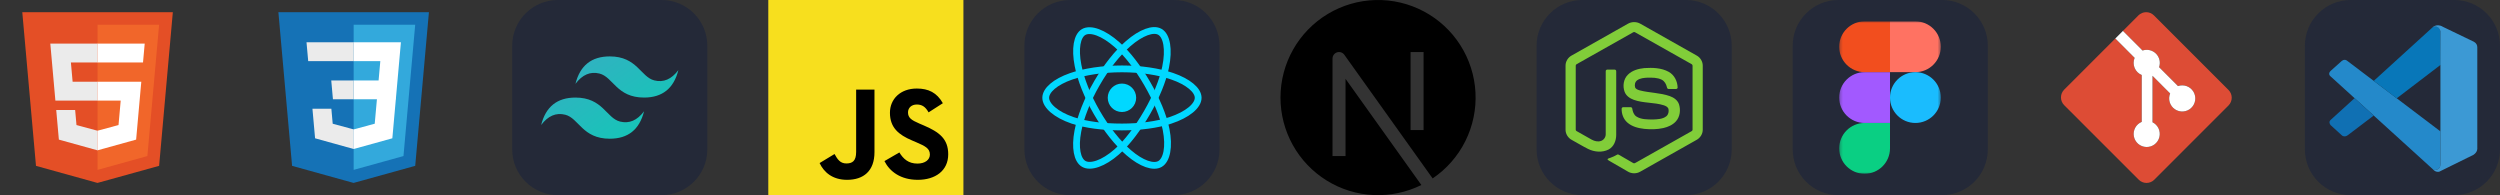 <svg width="820" height="64" viewBox="0 0 820 64" fill="none" xmlns="http://www.w3.org/2000/svg">
<rect x="0" y="0" width="820" height="64" fill="#333333" stroke="none"/>
<path d="M11.804 54.402L7.31 4H56.69L52.19 54.394L31.97 60L11.804 54.402Z" fill="#E44F26"/>
<path d="M32 55.716L48.34 51.186L52.184 8.122H32V55.716Z" fill="#F1662A"/>
<path d="M32 26.814H23.82L23.256 20.484H32V14.302H16.5L16.648 15.962L18.166 32.996H32V26.814ZM32 42.868L31.972 42.876L25.088 41.018L24.648 36.088H18.442L19.308 45.792L31.972 49.308L32 49.3V42.868Z" fill="#EBEBEB"/>
<path d="M31.978 26.814V32.996H39.59L38.874 41.014L31.978 42.874V49.306L44.652 45.792L44.744 44.748L46.196 28.474L46.348 26.814H31.978ZM31.978 14.302V20.484H46.91L47.034 19.096L47.316 15.962L47.464 14.302H31.978Z" fill="white"/>
<path d="M95.804 54.402L91.312 4H140.688L136.19 54.394L115.97 60L95.804 54.402Z" fill="#1572B6"/>
<path d="M116 55.716L132.34 51.186L136.184 8.122H116V55.716Z" fill="#33A9DC"/>
<path d="M116 26.382H124.18L124.744 20.052H116V13.87H131.5L131.352 15.528L129.834 32.564H116V26.382Z" fill="white"/>
<path d="M116.038 42.436L116.01 42.444L109.126 40.584L108.686 35.654H102.48L103.346 45.36L116.008 48.876L116.038 48.868V42.436Z" fill="#EBEBEB"/>
<path d="M123.654 32.302L122.91 40.58L116.016 42.44V48.872L128.688 45.36L128.782 44.316L129.856 32.302H123.654Z" fill="white"/>
<path d="M116.022 13.87V20.052H101.09L100.966 18.662L100.684 15.528L100.536 13.87H116.022ZM116 26.382V32.564H109.202L109.078 31.174L108.798 28.04L108.65 26.382H116Z" fill="#EBEBEB"/>
<g clip-path="url(#clip0_1351_2495)">
<path d="M217 0H183C174.716 0 168 6.716 168 15V49C168 57.284 174.716 64 183 64H217C225.284 64 232 57.284 232 49V15C232 6.716 225.284 0 217 0Z" fill="#242938"/>
<path fill-rule="evenodd" clip-rule="evenodd" d="M188.75 27.5C190.25 21.5 194 18.5 200 18.5C209 18.5 210.125 25.25 214.625 26.375C217.625 27.125 220.25 26 222.5 23C221 29 217.25 32 211.25 32C202.25 32 201.125 25.25 196.625 24.125C193.625 23.375 191 24.5 188.75 27.5ZM177.5 41C179 35 182.75 32 188.75 32C197.75 32 198.875 38.75 203.375 39.875C206.375 40.625 209 39.5 211.25 36.5C209.75 42.5 206 45.5 200 45.5C191 45.5 189.875 38.75 185.375 37.625C182.375 36.875 179.75 38 177.5 41Z" fill="url(#paint0_linear_1351_2495)"/>
</g>
<g clip-path="url(#clip1_1351_2495)">
<path d="M252 0H316V64H252V0Z" fill="#F7DF1E"/>
<path d="M268.828 53.483L273.725 50.519C274.67 52.194 275.53 53.612 277.592 53.612C279.568 53.612 280.814 52.839 280.814 49.832V29.382H286.828V49.917C286.828 56.146 283.177 58.982 277.849 58.982C273.038 58.982 270.245 56.49 268.828 53.483M290.095 52.839L294.992 50.003C296.281 52.109 297.957 53.655 300.921 53.655C303.413 53.655 305.002 52.409 305.002 50.691C305.002 48.629 303.37 47.898 300.62 46.696L299.117 46.051C294.778 44.204 291.899 41.884 291.899 36.986C291.899 32.475 295.336 29.038 300.706 29.038C304.53 29.038 307.279 30.37 309.255 33.85L304.572 36.858C303.541 35.01 302.425 34.28 300.706 34.28C298.945 34.28 297.828 35.397 297.828 36.858C297.828 38.662 298.945 39.393 301.522 40.51L303.026 41.154C308.138 43.345 311.016 45.579 311.016 50.605C311.016 56.018 306.763 58.982 301.05 58.982C295.465 58.982 291.856 56.319 290.095 52.839" fill="black"/>
</g>
<g clip-path="url(#clip2_1351_2495)">
<path d="M385 0H351C342.716 0 336 6.716 336 15V49C336 57.284 342.716 64 351 64H385C393.284 64 400 57.284 400 49V15C400 6.716 393.284 0 385 0Z" fill="#242938"/>
<path d="M368 36.738C370.576 36.738 372.664 34.649 372.664 32.074C372.664 29.498 370.576 27.41 368 27.41C365.424 27.41 363.336 29.498 363.336 32.074C363.336 34.649 365.424 36.738 368 36.738Z" fill="#00D8FF"/>
<path d="M368 22.591C374.262 22.591 380.08 23.489 384.466 25C389.751 26.819 393 29.577 393 32.074C393 34.676 389.556 37.606 383.881 39.486C379.591 40.908 373.945 41.65 368 41.65C361.906 41.65 356.135 40.953 351.796 39.47C346.306 37.594 343 34.627 343 32.074C343 29.597 346.102 26.86 351.313 25.044C355.715 23.509 361.676 22.591 368 22.591H368Z" stroke="#00D8FF" stroke-width="2.228"/>
<path d="M359.745 27.36C362.874 21.935 366.558 17.345 370.057 14.3C374.273 10.63 378.286 9.193 380.449 10.441C382.703 11.741 383.521 16.188 382.315 22.043C381.403 26.47 379.225 31.731 376.255 36.881C373.21 42.16 369.724 46.812 366.272 49.829C361.905 53.647 357.682 55.029 355.471 53.753C353.325 52.517 352.504 48.462 353.534 43.04C354.404 38.459 356.586 32.837 359.744 27.36H359.745Z" stroke="#00D8FF" stroke-width="2.228"/>
<path d="M359.753 36.894C356.616 31.476 354.48 25.99 353.588 21.438C352.515 15.953 353.274 11.759 355.435 10.508C357.687 9.204 361.948 10.716 366.418 14.686C369.798 17.687 373.269 22.201 376.247 27.346C379.301 32.62 381.589 37.964 382.48 42.461C383.606 48.152 382.694 52.5 380.485 53.779C378.342 55.02 374.419 53.706 370.236 50.107C366.702 47.066 362.921 42.367 359.753 36.894Z" stroke="#00D8FF" stroke-width="2.228"/>
</g>
<g clip-path="url(#clip3_1351_2495)">
<path fill-rule="evenodd" clip-rule="evenodd" d="M420 32C420 26.478 421.429 21.05 424.148 16.244C426.867 11.438 430.783 7.418 435.516 4.573C440.249 1.729 445.637 0.158 451.157 0.012C456.677 -0.133 462.141 1.152 467.017 3.743C471.893 6.335 476.015 10.144 478.983 14.8C481.952 19.456 483.665 24.801 483.956 30.315C484.247 35.829 483.106 41.325 480.644 46.267C478.182 51.21 474.483 55.432 469.907 58.522L440.937 17.963C440.674 17.595 440.302 17.32 439.873 17.177C439.444 17.035 438.981 17.032 438.55 17.17C438.12 17.308 437.744 17.578 437.478 17.943C437.211 18.308 437.067 18.748 437.067 19.2V51.2H441.333V25.856L466.208 60.681C461.329 63.098 455.913 64.231 450.474 63.971C445.034 63.712 439.751 62.068 435.125 59.196C430.498 56.325 426.68 52.32 424.034 47.56C421.387 42.801 419.999 37.446 420 32ZM462.667 42.667V17.067H466.933V42.667H462.667Z" fill="black"/>
</g>
<g clip-path="url(#clip4_1351_2495)">
<path d="M553 0H519C510.716 0 504 6.716 504 15V49C504 57.284 510.716 64 519 64H553C561.284 64 568 57.284 568 49V15C568 6.716 561.284 0 553 0Z" fill="#242938"/>
<path d="M533.969 7.779C535.199 7.075 536.801 7.072 538.029 7.779C544.21 11.271 550.392 14.758 556.572 18.253C557.734 18.907 558.511 20.201 558.5 21.54V42.551C558.508 43.946 557.654 45.271 556.428 45.91C550.268 49.384 544.11 52.861 537.951 56.334C536.696 57.052 535.063 56.996 533.847 56.22C532 55.15 530.15 54.084 528.303 53.014C527.925 52.789 527.5 52.611 527.233 52.245C527.469 51.927 527.89 51.888 528.233 51.749C529.003 51.504 529.712 51.11 530.42 50.728C530.599 50.606 530.817 50.653 530.989 50.762C532.568 51.668 534.134 52.6 535.718 53.496C536.056 53.692 536.399 53.432 536.688 53.272C542.733 49.855 548.785 46.451 554.829 43.033C555.053 42.926 555.177 42.688 555.159 42.443C555.163 35.511 555.16 28.579 555.161 21.648C555.187 21.37 555.026 21.114 554.774 21C548.635 17.543 542.499 14.08 536.361 10.622C536.255 10.549 536.129 10.51 536 10.51C535.871 10.509 535.745 10.548 535.638 10.621C529.5 14.08 523.366 17.546 517.228 21.003C516.977 21.117 516.809 21.369 516.839 21.648C516.84 28.579 516.839 35.511 516.839 42.444C516.828 42.563 516.854 42.684 516.914 42.788C516.974 42.892 517.064 42.976 517.173 43.027C518.81 43.956 520.45 44.878 522.089 45.804C523.013 46.301 524.146 46.596 525.164 46.215C526.061 45.894 526.691 44.977 526.674 44.024C526.682 37.133 526.669 30.242 526.68 23.352C526.657 23.046 526.948 22.793 527.245 22.822C528.032 22.817 528.82 22.811 529.607 22.824C529.936 22.817 530.162 23.146 530.121 23.454C530.118 30.389 530.13 37.323 530.116 44.258C530.118 46.106 529.359 48.117 527.649 49.021C525.543 50.112 522.94 49.88 520.86 48.834C519.059 47.935 517.34 46.874 515.571 45.911C514.341 45.275 513.491 43.946 513.5 42.552V21.54C513.487 20.173 514.295 18.856 515.494 18.211C521.653 14.735 527.811 11.257 533.969 7.779Z" fill="#81CD39"/>
<path d="M539.343 22.334C542.029 22.161 544.905 22.231 547.322 23.555C549.194 24.569 550.231 26.697 550.264 28.776C550.212 29.057 549.919 29.211 549.651 29.192C548.872 29.191 548.092 29.203 547.313 29.187C546.982 29.2 546.79 28.895 546.749 28.603C546.525 27.608 545.982 26.622 545.046 26.142C543.608 25.423 541.942 25.459 540.374 25.474C539.23 25.535 537.999 25.634 537.03 26.307C536.286 26.816 536.06 27.845 536.325 28.674C536.576 29.269 537.262 29.461 537.825 29.638C541.062 30.485 544.492 30.4 547.668 31.515C548.983 31.969 550.269 32.852 550.719 34.229C551.307 36.074 551.049 38.279 549.737 39.76C548.672 40.978 547.122 41.642 545.576 42.002C543.519 42.461 541.384 42.473 539.295 42.269C537.331 42.045 535.286 41.529 533.77 40.191C532.473 39.065 531.84 37.31 531.903 35.617C531.918 35.331 532.203 35.132 532.477 35.155C533.261 35.149 534.046 35.147 534.831 35.156C535.145 35.134 535.377 35.405 535.393 35.7C535.538 36.648 535.894 37.643 536.721 38.205C538.316 39.234 540.318 39.164 542.144 39.192C543.657 39.125 545.356 39.105 546.591 38.105C547.242 37.534 547.435 36.58 547.259 35.759C547.069 35.066 546.343 34.743 545.721 34.531C542.525 33.521 539.056 33.887 535.891 32.744C534.606 32.29 533.364 31.432 532.87 30.112C532.181 28.243 532.497 25.932 533.947 24.502C535.361 23.078 537.402 22.53 539.343 22.334Z" fill="#81CD39"/>
</g>
<g clip-path="url(#clip5_1351_2495)">
<path d="M637 0H603C594.716 0 588 6.716 588 15V49C588 57.284 594.716 64 603 64H637C645.284 64 652 57.284 652 49V15C652 6.716 645.284 0 637 0Z" fill="#242938"/>
<mask id="mask0_1351_2495" style="mask-type:luminance" maskUnits="userSpaceOnUse" x="603" y="7" width="34" height="50">
<path d="M603.25 7H636.59V57H603.25V7Z" fill="white"/>
</mask>
<g mask="url(#mask0_1351_2495)">
<path d="M611.587 57C616.187 57 619.92 53.267 619.92 48.667V40.333H611.587C606.987 40.333 603.253 44.067 603.253 48.667C603.253 53.267 606.987 57 611.587 57Z" fill="#0ACF83"/>
<path d="M603.253 32C603.253 27.4 606.987 23.667 611.587 23.667H619.92V40.333H611.587C606.987 40.333 603.253 36.6 603.253 32Z" fill="#A259FF"/>
<path d="M603.253 15.333C603.253 10.733 606.987 7 611.587 7H619.92V23.667H611.587C606.987 23.667 603.253 19.933 603.253 15.333Z" fill="#F24E1E"/>
<path d="M619.92 7H628.253C632.853 7 636.587 10.733 636.587 15.333C636.587 19.933 632.853 23.667 628.253 23.667H619.92V7Z" fill="#FF7262"/>
<path d="M636.587 32C636.587 36.6 632.853 40.333 628.253 40.333C623.653 40.333 619.92 36.6 619.92 32C619.92 27.4 623.653 23.667 628.253 23.667C632.853 23.667 636.587 27.4 636.587 32Z" fill="#1ABCFE"/>
</g>
</g>
<path d="M730.944 29.506L706.494 5.056C706.159 4.72 705.762 4.454 705.324 4.272C704.887 4.091 704.418 3.997 703.944 3.997C703.47 3.997 703.001 4.091 702.563 4.272C702.126 4.454 701.728 4.72 701.394 5.056L696.316 10.134L702.756 16.574C703.515 16.316 704.332 16.276 705.113 16.459C705.894 16.642 706.608 17.041 707.173 17.61C707.739 18.179 708.133 18.895 708.311 19.678C708.489 20.46 708.443 21.276 708.18 22.034L714.38 28.234C715.307 27.916 716.315 27.924 717.236 28.259C718.157 28.593 718.935 29.233 719.442 30.072C719.948 30.911 720.152 31.898 720.019 32.869C719.886 33.84 719.424 34.736 718.711 35.408C717.997 36.08 717.075 36.486 716.098 36.561C715.121 36.636 714.148 36.373 713.341 35.817C712.534 35.261 711.942 34.445 711.663 33.506C711.385 32.566 711.436 31.56 711.81 30.654L706.02 24.864V40.098C706.897 40.532 707.599 41.254 708.008 42.144C708.418 43.033 708.51 44.035 708.27 44.984C708.03 45.933 707.473 46.771 706.69 47.359C705.907 47.947 704.947 48.248 703.968 48.214C702.99 48.18 702.053 47.811 701.314 47.17C700.574 46.529 700.077 45.654 699.904 44.69C699.731 43.727 699.894 42.733 700.365 41.875C700.836 41.017 701.587 40.346 702.492 39.974V24.6C701.968 24.385 701.492 24.069 701.091 23.669C700.69 23.269 700.372 22.794 700.156 22.271C699.939 21.748 699.828 21.187 699.829 20.621C699.83 20.055 699.943 19.494 700.162 18.972L693.822 12.628L677.056 29.4C676.72 29.734 676.453 30.132 676.272 30.57C676.09 31.008 675.996 31.477 675.996 31.951C675.996 32.425 676.09 32.894 676.272 33.332C676.453 33.77 676.72 34.167 677.056 34.502L701.506 58.944C701.84 59.279 702.238 59.546 702.675 59.727C703.113 59.909 703.582 60.003 704.056 60.003C704.53 60.003 704.999 59.909 705.436 59.727C705.874 59.546 706.271 59.279 706.606 58.944L730.944 34.6C731.28 34.265 731.546 33.868 731.728 33.43C731.91 32.992 732.004 32.523 732.004 32.049C732.004 31.575 731.91 31.105 731.728 30.668C731.546 30.23 731.28 29.832 730.944 29.498" fill="#DD4C35"/>
<path d="M696.316 10.134L702.756 16.574C703.515 16.316 704.332 16.276 705.113 16.459C705.894 16.642 706.608 17.041 707.173 17.61C707.739 18.179 708.133 18.895 708.311 19.678C708.489 20.46 708.443 21.276 708.18 22.034L714.38 28.234C715.307 27.916 716.315 27.924 717.236 28.259C718.157 28.593 718.935 29.233 719.442 30.072C719.948 30.911 720.152 31.898 720.019 32.869C719.886 33.84 719.424 34.736 718.711 35.408C717.997 36.08 717.075 36.487 716.098 36.561C715.121 36.636 714.148 36.373 713.341 35.817C712.534 35.261 711.942 34.446 711.663 33.506C711.385 32.567 711.437 31.56 711.81 30.654L706.02 24.864V40.098C706.897 40.533 707.599 41.255 708.008 42.144C708.418 43.033 708.51 44.035 708.27 44.984C708.031 45.933 707.473 46.771 706.69 47.359C705.907 47.947 704.947 48.249 703.969 48.214C702.99 48.18 702.053 47.811 701.314 47.17C700.574 46.529 700.077 45.654 699.904 44.69C699.731 43.727 699.894 42.733 700.365 41.875C700.836 41.017 701.587 40.346 702.492 39.974V24.6C701.968 24.385 701.492 24.069 701.091 23.669C700.69 23.269 700.372 22.794 700.156 22.271C699.939 21.748 699.828 21.187 699.829 20.621C699.83 20.055 699.943 19.494 700.162 18.972L693.822 12.628" fill="white"/>
<g clip-path="url(#clip6_1351_2495)">
<path d="M805 0H771C762.716 0 756 6.716 756 15V49C756 57.284 762.716 64 771 64H805C813.284 64 820 57.284 820 49V15C820 6.716 813.284 0 805 0Z" fill="#242938"/>
<path d="M764.429 25.052C764.429 25.052 763.245 24.199 764.666 23.06L767.975 20.101C767.975 20.101 768.922 19.104 769.923 19.972L800.46 43.092V54.179C800.46 54.179 800.445 55.92 798.211 55.727L764.429 25.052Z" fill="#2489CA"/>
<path d="M772.3 32.198L764.429 39.354C764.429 39.354 763.62 39.956 764.429 41.031L768.083 44.355C768.083 44.355 768.951 45.287 770.233 44.226L778.578 37.899L772.3 32.198Z" fill="#1070B3"/>
<path d="M786.118 32.257L800.554 21.235L800.46 10.207C800.46 10.207 799.843 7.801 797.787 9.053L778.578 26.536L786.118 32.257Z" fill="#0877B9"/>
<path d="M798.211 55.742C799.05 56.6 800.066 56.319 800.066 56.319L811.315 50.776C812.755 49.794 812.553 48.576 812.553 48.576V15.474C812.553 14.019 811.063 13.517 811.063 13.517L801.313 8.817C799.183 7.5 797.787 9.053 797.787 9.053C797.787 9.053 799.582 7.761 800.46 10.207V53.976C800.461 54.275 800.396 54.57 800.268 54.839C800.011 55.357 799.454 55.84 798.118 55.638L798.211 55.742Z" fill="#3C99D4"/>
</g>
<defs>
<linearGradient id="paint0_linear_1351_2495" x1="189.625" y1="18.5" x2="208.875" y2="46.375" gradientUnits="userSpaceOnUse">
<stop stop-color="#32B1C1"/>
<stop offset="1" stop-color="#14C6B7"/>
</linearGradient>
<clipPath id="clip0_1351_2495">
<rect width="64" height="64" fill="white" transform="translate(168)"/>
</clipPath>
<clipPath id="clip1_1351_2495">
<rect width="64" height="64" fill="white" transform="translate(252)"/>
</clipPath>
<clipPath id="clip2_1351_2495">
<rect width="64" height="64" fill="white" transform="translate(336)"/>
</clipPath>
<clipPath id="clip3_1351_2495">
<rect width="64" height="64" fill="white" transform="translate(420)"/>
</clipPath>
<clipPath id="clip4_1351_2495">
<rect width="64" height="64" fill="white" transform="translate(504)"/>
</clipPath>
<clipPath id="clip5_1351_2495">
<rect width="64" height="64" fill="white" transform="translate(588)"/>
</clipPath>
<clipPath id="clip6_1351_2495">
<rect width="64" height="64" fill="white" transform="translate(756)"/>
</clipPath>
</defs>
</svg>

